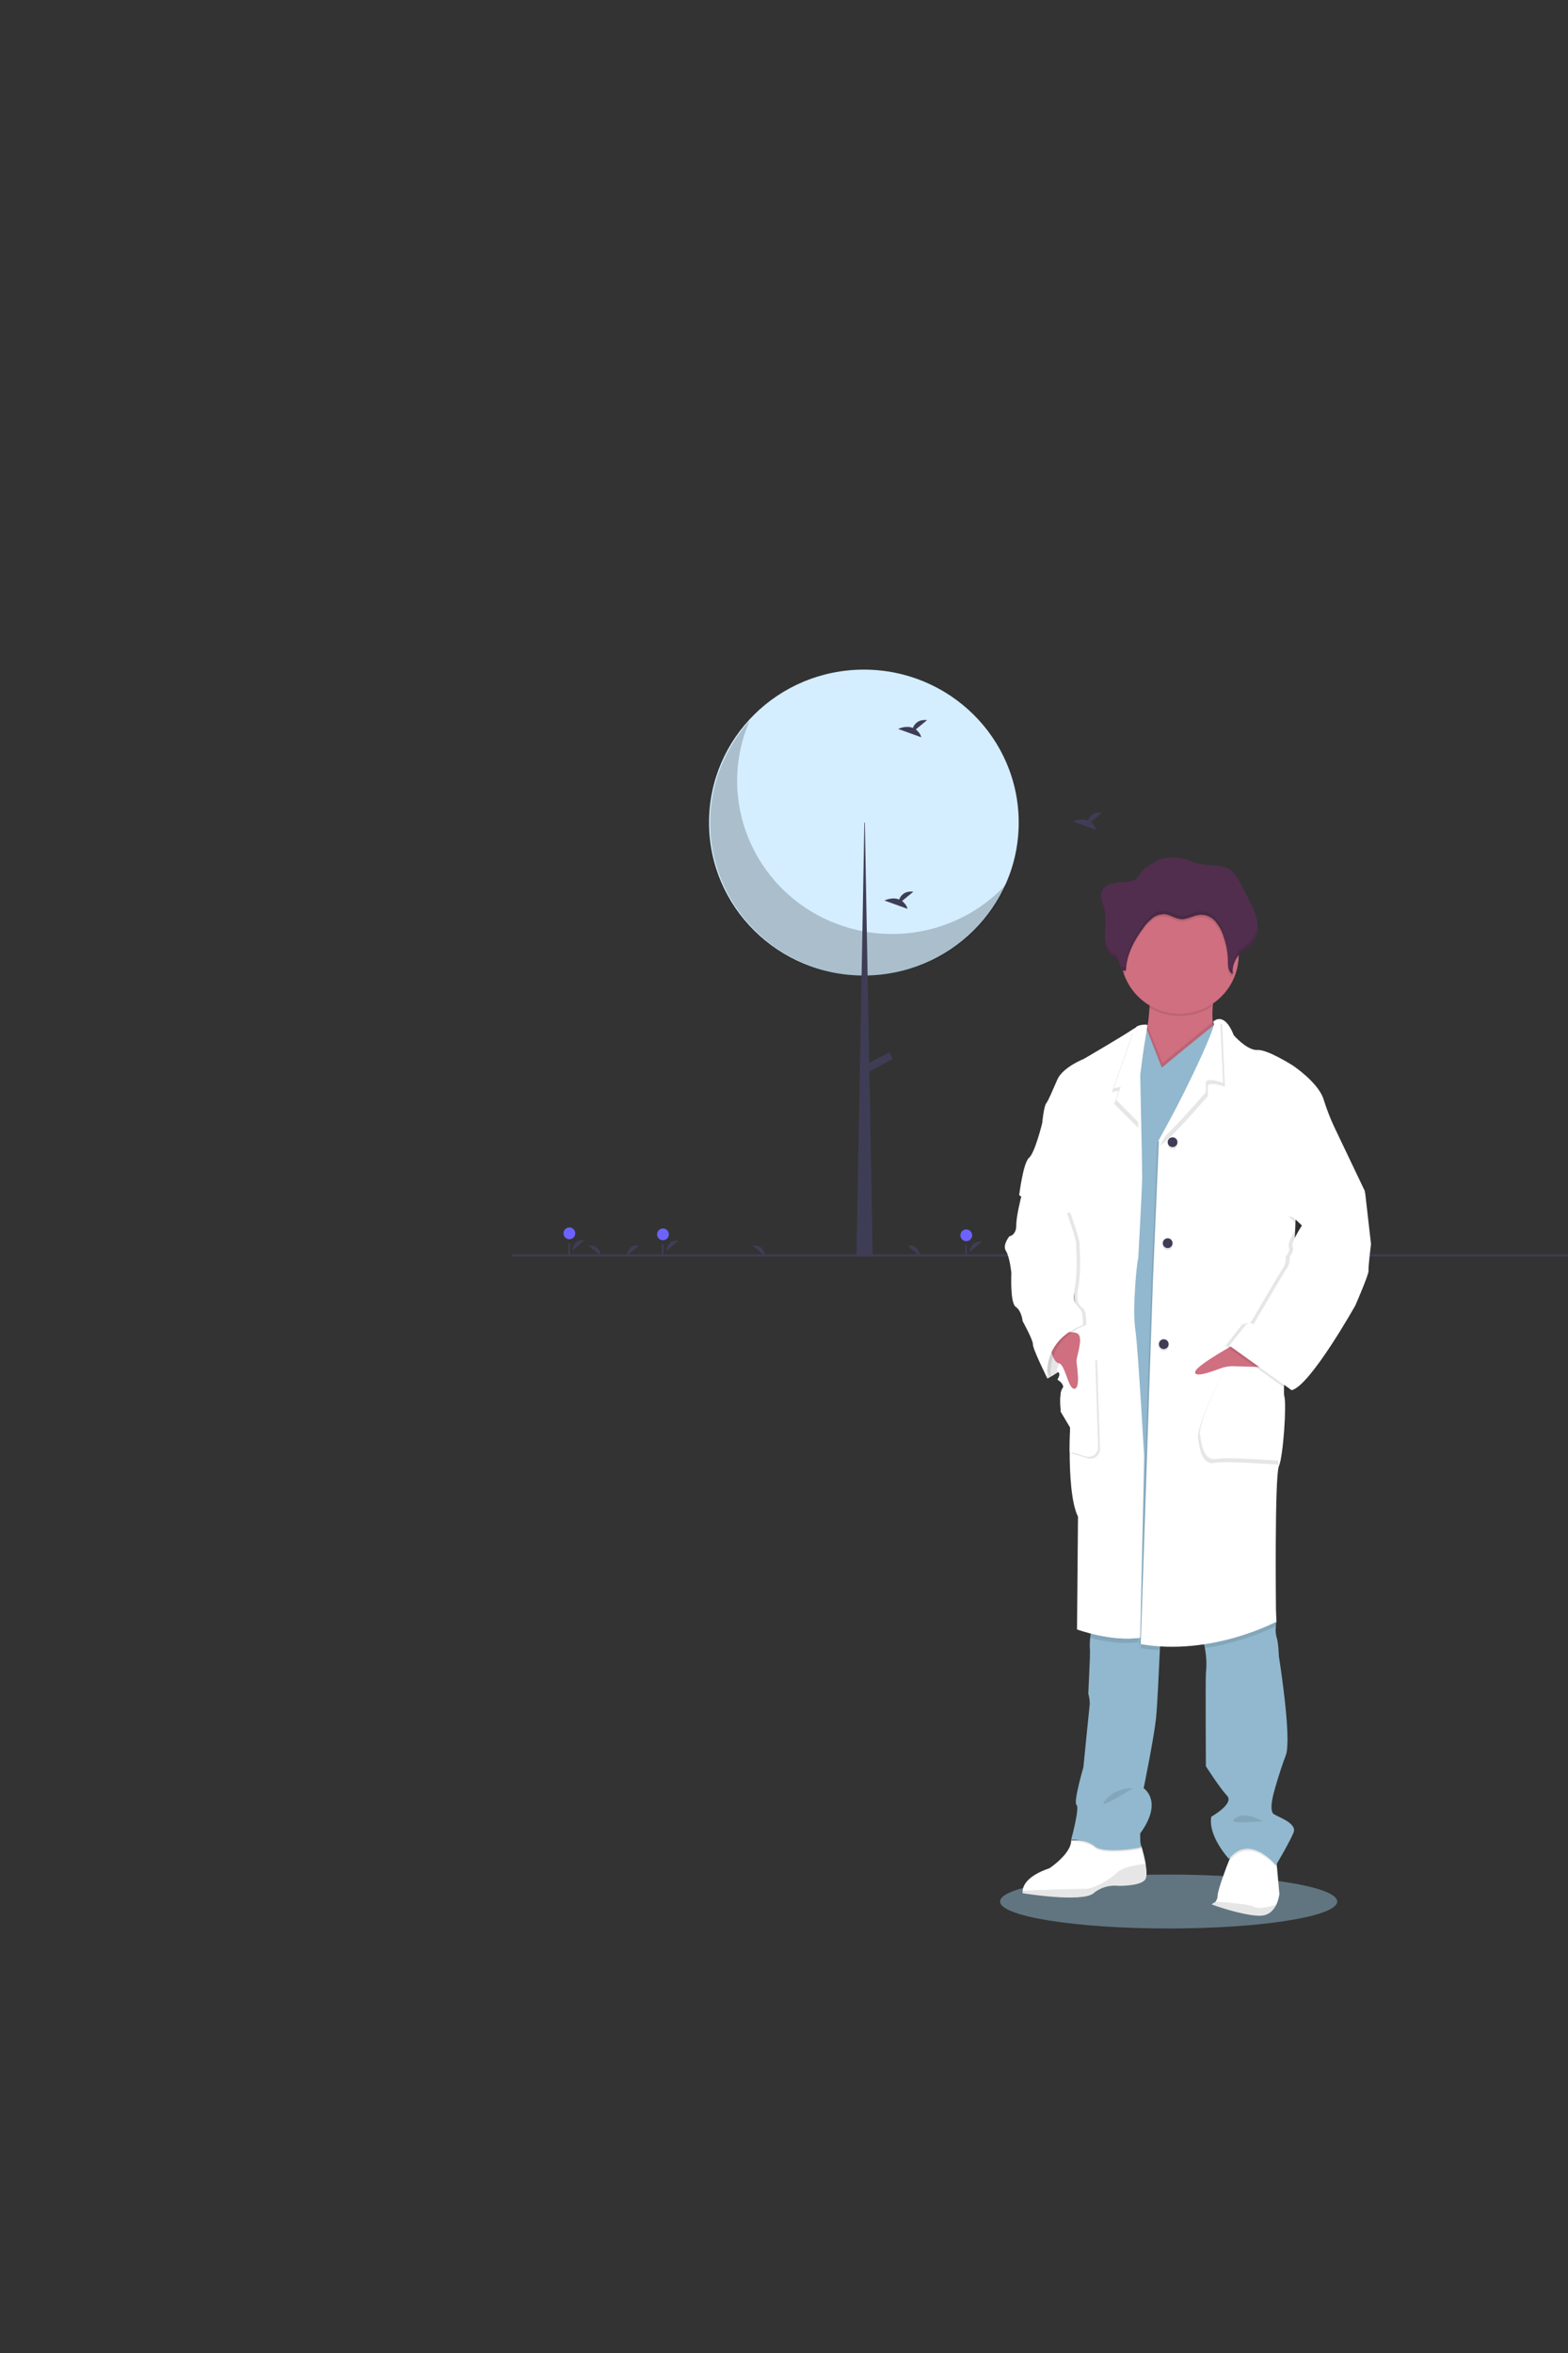<?xml version="1.0" encoding="utf-8"?>
<!-- Generator: Adobe Illustrator 19.0.0, SVG Export Plug-In . SVG Version: 6.00 Build 0)  -->
<svg version="1.1" id="Calque_1" xmlns="http://www.w3.org/2000/svg" xmlns:xlink="http://www.w3.org/1999/xlink" x="0px" y="0px"
	 viewBox="0 0 320 480" style="enable-background:new 0 0 320 480;" xml:space="preserve">
<rect x="0" y="0" width="320" height="480" fill="#333333" stroke="none"/>
<style type="text/css">
	.st0{fill:#D4EEFF;}
	.st1{opacity:0.2;enable-background:new    ;}
	.st2{fill:#3F3D56;}
	.st3{fill:#6C63FF;}
	.st4{opacity:0.5;fill:#91B8CE;enable-background:new    ;}
	.st5{fill:#FFFFFF;}
	.st6{opacity:0.1;enable-background:new    ;}
	.st7{fill:#CF6F80;}
	.st8{fill:#91B8CE;}
	.st9{fill:#512E4E;}
	.st10{opacity:0.1;}
</style>
<g id="XMLID_7_">
	<g id="XMLID_147_">
		<ellipse id="XMLID_145_" class="st0" cx="176.3" cy="167.8" rx="31.6" ry="31.2"/>
		<path id="XMLID_144_" class="st1" d="M153,147c-6.9,15.9,0.6,34.2,16.6,41c12.5,5.3,27,2.1,36-7.9c-6.9,15.9-25.4,23.2-41.5,16.4
			c-16.1-6.8-23.5-25.1-16.6-41C148.9,152.4,150.7,149.5,153,147z"/>
		<polygon id="XMLID_143_" class="st2" points="176.4,167.8 176.5,167.8 178.1,256.3 174.8,256.3 		"/>
		<polygon id="XMLID_142_" class="st2" points="181.5,214.7 182.2,216 177,218.8 176.2,217.4 		"/>
	</g>
	<path id="XMLID_141_" class="st2" d="M197.9,255.4c0,0,0.1-2.4,2.5-2.1"/>
	<ellipse id="XMLID_140_" class="st3" cx="197.2" cy="252" rx="1.2" ry="1.2"/>
	<rect id="XMLID_139_" x="197" y="253.9" class="st2" width="0.3" height="2.3"/>
	<path id="XMLID_138_" class="st2" d="M116.8,255.1c0,0,0.1-2.4,2.5-2.1"/>
	<ellipse id="XMLID_137_" class="st3" cx="116.2" cy="251.6" rx="1.2" ry="1.2"/>
	<rect id="XMLID_136_" x="116" y="253.6" class="st2" width="0.3" height="2.3"/>
	<path id="XMLID_135_" class="st2" d="M136,255.2c0,0,0.1-2.4,2.5-2.1"/>
	<ellipse id="XMLID_134_" class="st3" cx="135.3" cy="251.8" rx="1.2" ry="1.2"/>
	<rect id="XMLID_133_" x="135.1" y="253.8" class="st2" width="0.3" height="2.3"/>
	<path id="XMLID_132_" class="st2" d="M186.9,148.8l2.3-1.9c-1.8-0.2-2.6,0.8-2.9,1.6c-1.4-0.6-3,0.2-3,0.2l4.7,1.7
		C187.9,149.8,187.4,149.2,186.9,148.8z"/>
	<path id="XMLID_131_" class="st2" d="M222.6,167.7l2.3-1.9c-1.8-0.2-2.6,0.8-2.9,1.6c-1.4-0.6-3,0.2-3,0.2l4.7,1.7
		C223.5,168.6,223.1,168.1,222.6,167.7z"/>
	<path id="XMLID_130_" class="st2" d="M184.1,183.8l2.3-1.9c-1.8-0.2-2.6,0.8-2.9,1.6c-1.4-0.6-3,0.2-3,0.2l4.7,1.7
		C185.1,184.8,184.6,184.2,184.1,183.8z"/>
	<path id="XMLID_113_" class="st2" d="M229.9,256.2c0,0,0.1-2.4,2.5-2.1"/>
	<path id="XMLID_112_" class="st2" d="M207.9,256.2c0,0,0.1-2.4,2.5-2.1"/>
	<path id="XMLID_111_" class="st2" d="M127.9,256.2c0,0,0.1-2.4,2.5-2.1"/>
	<path id="XMLID_110_" class="st2" d="M239.8,256.2c0,0,0.1-2.4,2.5-2.1"/>
	<path id="XMLID_109_" class="st2" d="M235.2,256.2c0,0,0.1-2.4,2.5-2.1"/>
	<path id="XMLID_108_" class="st2" d="M225.6,256.2c0,0-0.1-2.4-2.5-2.1"/>
	<path id="XMLID_107_" class="st2" d="M187.7,256.2c0,0-0.1-2.4-2.5-2.1"/>
	<path id="XMLID_106_" class="st2" d="M156.1,256.2c0,0-0.1-2.4-2.5-2.1"/>
	<path id="XMLID_105_" class="st2" d="M122.6,256.2c0,0-0.1-2.4-2.5-2.1"/>
	<path id="XMLID_104_" class="st2" d="M249.8,256.2c0,0-0.1-2.4-2.5-2.1"/>
	<path id="XMLID_103_" class="st2" d="M235.6,256.4c0,0-0.1-2.4-2.5-2.1"/>
	<rect id="XMLID_102_" x="104.5" y="255.9" class="st2" width="215.5" height="0.4"/>
</g>
<g id="XMLID_1_">
	<ellipse id="XMLID_121_" class="st4" cx="238.5" cy="387.9" rx="34.4" ry="5.5"/>
	<path id="XMLID_120_" class="st5" d="M213,278l0.8,3.2c0,0,6.1-3.1,7.2-7.1c1.1-4-1.8-5.5-1.8-5.5l-5.7,2.4L213,278z"/>
	<path id="XMLID_119_" class="st6" d="M213,278l0.8,3.2c0,0,6.1-3.1,7.2-7.1c1.1-4-1.8-5.5-1.8-5.5l-5.7,2.4L213,278z"/>
	<path id="XMLID_118_" class="st5" d="M247.3,388.5c0,0,5.6,2.1,9.5,2.3c2.1,0.1,3.1-1.1,3.7-2.3c0.3-0.7,0.5-1.4,0.6-2.1l-0.5-5.6
		l-0.3-3l-8.2-2.1l-1.2,3.6l-0.1,0.3c-0.5,1.2-2.3,6-2.3,7.1c0,0.5-0.2,1-0.6,1.4C247.7,388.1,247.5,388.3,247.3,388.5z"/>
	<path id="XMLID_117_" class="st5" d="M208.7,385.7c0,0.2,0,0.3,0,0.5c0,0,12.1,2,14.5,0c1.4-1.2,3.3-1.7,5.1-1.5
		c0,0,4.7,0.1,5.5-1.4c0.3-0.6,0.2-1.9,0-3.1c-0.2-1.2-0.5-2.3-0.8-3.4l-0.2-0.1l-1.1-0.9l-13-0.4h-0.1c0.1,2.7-4.4,5.7-4.4,5.7
		C209.5,382.7,208.8,384.7,208.7,385.7z"/>
	<path id="XMLID_116_" class="st6" d="M208.7,385.7c0,0.2,0,0.3,0.1,0.5c0,0,12.1,2,14.5,0c1.4-1.2,3.2-1.7,5.1-1.5
		c0,0,4.7,0.1,5.5-1.4c0.3-0.6,0.2-1.9,0-3.1c-1.8,0.2-4.6,0.6-5.8,1.7c-1.7,1.6-4.5,3.2-6.3,3.4
		C220.4,385.3,212.2,385.5,208.7,385.7z"/>
	<path id="XMLID_115_" class="st6" d="M247.3,388.5c0,0,5.6,2.1,9.5,2.3c2.1,0.1,3.1-1.1,3.7-2.3c-1.4,0.5-3.4,1-4.5,0.5
		c-1.2-0.6-5.6-0.9-8.1-1.1C247.7,388.2,247.5,388.3,247.3,388.5z"/>
	<path id="XMLID_114_" class="st7" d="M238.9,221.3c4.7-1.8,10.6-7.8,9.2-10.6c-0.3-0.7-0.5-1.5-0.6-2.2c-0.1-1.1-0.1-2.1,0-3.2
		c0.1-1.7,0.3-3.5,0.6-5.2c0,0-14.5,0.3-13.7,2.5c0.2,0.6,0.3,1.7,0.2,2.9c-0.1,1.2-0.2,2.6-0.4,3.8c-0.3,1.6-0.5,2.8-0.5,2.8
		s0.9,1.2,1.4,1.3C235.6,213.6,232.2,223.9,238.9,221.3z"/>
	<path id="XMLID_101_" class="st6" d="M250.8,379.5l0.1,0.1c4.3-5.3,9.6,1.3,9.6,1.3l0.1-0.1l-0.3-3l-8.2-2.1l-1.2,3.6L250.8,379.5z
		"/>
	<path id="XMLID_100_" class="st6" d="M218.6,375.6c0,0,3.2-0.1,4.9,1.4c1.7,1.5,9.9,0.3,9.5,0c-0.1-0.2-0.2-0.3-0.2-0.5l-1.1-0.9
		l-13-0.4C218.7,375.5,218.6,375.6,218.6,375.6z"/>
	<path id="XMLID_99_" class="st8" d="M245.4,334.4c0.2,0.6,0.4,1.2,0.5,1.8c0.3,1.7,0.4,3.4,0.2,5.1c-0.1,2.5,0,19,0,19
		s2.8,4.4,4.3,6c1.6,1.6-3.2,4.3-3.2,4.3c-0.7,4,3.6,8.6,3.6,8.6c4.3-5.3,9.6,1.3,9.6,1.3s2.9-4.9,3.6-6.7c0.7-1.8-2.8-3-4-3.7
		c-1.2-0.7,0.1-4.9,0.1-4.9s1-3.7,2.3-7.1s-1.4-20.2-1.4-20.2s-0.1-3-0.5-4c-0.2-0.8-0.2-1.5-0.1-2.3c0-0.3,0-0.5,0.1-0.6
		c0-0.1,0-0.2,0-0.2l0-0.1l-1.8-3.3C258.7,327.4,244.5,332.3,245.4,334.4z"/>
	<path id="XMLID_98_" class="st8" d="M218.6,375.3c0,0,3.2-0.1,4.9,1.4c1.7,1.5,9.9,0.3,9.5,0c-0.4-0.3-0.3-2.7-0.3-2.7
		c4.8-6.6,0.7-9.2,0.7-9.2s2.1-10.3,2.5-14.1c0.3-2.7,0.6-9.9,0.8-14c0.1-1.8,0.1-3,0.1-3l-3.9-0.8l-0.5-0.1l-9.5-1.9
		c0,0-0.3,1.8-0.4,3.2c-0.1,0.6-0.1,1.2-0.1,1.9c0.1,0.7,0,2.9,0,2.9l-0.3,6.6c0.2,0.7,0.3,1.4,0.3,2.1c-0.1,0.8-1.3,12.9-1.3,12.9
		s-2.1,7.2-1.4,7.7S218.6,375.3,218.6,375.3z"/>
	<path id="XMLID_97_" class="st6" d="M234.3,202.6c0.2,0.6,0.3,1.7,0.2,2.9c4,2.4,9,2.3,12.8-0.2c0.1-1.7,0.3-3.5,0.6-5.2
		C248,200.2,233.5,200.5,234.3,202.6z"/>
	<path id="XMLID_96_" class="st7" d="M228.7,194.8c0,1.3,0.2,2.5,0.6,3.7c2.1,6.3,8.9,9.8,15.2,7.7c4.9-1.6,8.2-6.1,8.3-11.2
		c0-0.1,0-0.2,0-0.3c0.1-6.7-5.2-12.2-11.9-12.3c-6.7-0.1-12.2,5.2-12.3,11.9C228.7,194.6,228.7,194.7,228.7,194.8L228.7,194.8z"/>
	<path id="XMLID_95_" class="st6" d="M238.9,221.3c4.7-1.8,10.6-7.8,9.2-10.6c-0.3-0.7-0.5-1.5-0.6-2.2l-6.4,5.2l-3.9,3.2l-3-7.6
		c-0.3,1.6-0.5,2.8-0.5,2.8s0.9,1.2,1.4,1.3C235.6,213.6,232.2,223.9,238.9,221.3z"/>
	<polygon id="XMLID_94_" class="st8" points="222.4,244.5 227.7,333.9 234.7,334.4 252.6,282.5 249.7,221 249.1,208 241.1,214.5 
		237.1,217.8 234,209.9 228.3,214.9 	"/>
	<path id="XMLID_93_" class="st6" d="M245.4,334.4c0.2,0.6,0.4,1.2,0.5,1.8c5.1-0.8,10-2.3,14.6-4.5l0.1,0l0-0.6l0-0.3l-1.8-3.3
		C258.7,327.4,244.5,332.3,245.4,334.4z"/>
	<path id="XMLID_92_" class="st6" d="M232.8,336.2c1.3,0.2,2.6,0.4,3.9,0.4c0.1-1.8,0.1-3,0.1-3l-3.9-0.8L232.8,336.2z"/>
	<path id="XMLID_91_" class="st6" d="M222.5,334.1c2.5,0.7,6.4,1.4,9.8,0.9l0-2.2l-9.5-1.9C223,330.9,222.7,332.6,222.5,334.1z"/>
	<path id="XMLID_90_" class="st6" d="M232.5,335.4c14.5,2.5,27.7-4.6,27.7-4.6l-0.1-2.4c0,0-0.3-27.2,0.6-29.3
		c0.9-2.1,1.6-12.7,1.1-14.3c-0.5-1.6,1.9-26,1.9-26l0.4-9.9l14.2-5.8l-6.3-13.2c-0.9-1.9-1.6-3.8-2.2-5.7c-1.1-3.4-6.2-6.8-6.2-6.8
		s-5.3-3.4-7.3-3.2c-2.1,0.1-4.8-3-4.8-3c-2-5.1-3.8-2.8-3.8-2.8c0,0.2,0,0,0.1,0.8c0.7,5.6-11.4,23.4-11.6,23.7l0,0l-1.2,28.1
		l-1.2,35.6L232.5,335.4z"/>
	<path id="XMLID_89_" class="st5" d="M232.8,335.4c14.5,2.5,27.7-4.6,27.7-4.6l-0.1-2.4c0,0-0.3-27.2,0.6-29.3s1.6-12.7,1.1-14.3
		c-0.5-1.6,1.9-26,1.9-26l0.4-9.9l14.2-5.8l-6.3-13.2c-0.9-1.9-1.6-3.8-2.2-5.7c-1.1-3.4-6.2-6.8-6.2-6.8s-5.3-3.4-7.3-3.2
		c-2.1,0.1-4.8-3-4.8-3c-2-5.1-4.2-2.8-4.2-2.8c0,0.2,0.2,0.4,0.1,0.8c-1.6,5.5-11,23.4-11.2,23.7l0,0l-1.2,28.1l-1.2,35.6
		L232.8,335.4z"/>
	<path id="XMLID_88_" class="st6" d="M236.7,233.7c1.6-0.6,9.8-10.1,9.8-10.1v-2.1c0.3-0.7,2.1-0.3,3.5,0.2l-0.6-13l-0.7,0.6
		C247.2,214.8,236.9,233.4,236.7,233.7z"/>
	<path id="XMLID_87_" class="st5" d="M236.3,232.9c1.6-0.6,9.8-10.1,9.8-10.1v-2.1c0.3-0.7,2.1-0.3,3.5,0.2l-0.6-13l-0.7,0.6
		C246.8,214,236.5,232.6,236.3,232.9z"/>
	<path id="XMLID_86_" class="st6" d="M260.2,279.9c-0.2,0-10.1-1-10.1-1s-6,11.7-5.6,14.6c0.4,2.9,1.1,5.4,3.5,4.9
		c2.4-0.4,12.9,0.4,12.9,0.4L260.2,279.9z"/>
	<path id="XMLID_85_" class="st5" d="M260.6,279.1c-0.2,0-10.1-1-10.1-1s-6,11.7-5.6,14.6c0.4,2.9,1.1,5.4,3.5,4.9
		c2.4-0.4,12.9,0.4,12.9,0.4L260.6,279.1z"/>
	<path id="XMLID_84_" class="st7" d="M253.1,273.6c0,0-9.1,4.9-9.2,6.3s4.6-0.6,5.6-0.9c0.7-0.2,1.4-0.3,2.1-0.3l6.9,0.2
		L253.1,273.6z"/>
	<circle id="XMLID_83_" class="st6" cx="239.3" cy="233.4" r="1"/>
	<circle id="XMLID_82_" class="st2" cx="239.3" cy="233" r="1"/>
	<circle id="XMLID_81_" class="st6" cx="237.5" cy="274.6" r="1"/>
	<circle id="XMLID_80_" class="st2" cx="237.5" cy="274.2" r="1"/>
	<circle id="XMLID_79_" class="st6" cx="238.3" cy="254" r="1"/>
	<circle id="XMLID_78_" class="st2" cx="238.3" cy="253.6" r="1"/>
	<path id="XMLID_77_" class="st5" d="M216.4,278.5c0,0-0.6,1,0,1.4c0.6,0.5-0.1,1.6-0.1,1.6s1.6,0.9,0.9,1.8
		c-0.7,0.9-0.3,4.7-0.3,4.7l1.9,3.2c0,0-0.1,2.1-0.1,4.9c0,4.4,0.3,10.5,1.7,13.3l-0.2,23c0,0,6.8,2.5,12.5,1.7l0.8-37
		c0,0-1.2-21-1.7-25c-0.3-2.1-0.4-4.2-0.3-6.3c0,0,0.2-6.3,0.8-9.2c0,0,0.7-12.7,0.8-16.2c0-1.7-0.1-6.6-0.2-11.2
		c-0.1-5.1-0.2-9.9-0.2-9.9l1.3-10.2c0,0-1.3-0.1-1.7,0.4c-0.2,0.2-0.4,0.3-0.6,0.4l0,0c-2.2,1.5-10.1,6.1-10.1,6.1
		s-4.3,1.7-5.4,4.2s-1.8,4.2-2.3,4.9c-0.5,0.7-0.8,4-0.8,4s-1.5,6.1-2.7,7.1s-2,7.6-2,7.6l10.3,8.1c0,0,0.9,13.5,1.1,14
		C220.3,266.8,216.4,278.5,216.4,278.5z"/>
	<path id="XMLID_76_" class="st5" d="M216,278.5c0,0-0.6,1,0,1.4s-0.1,1.6-0.1,1.6s1.6,1,0.9,1.8c-0.7,0.9-0.3,4.7-0.3,4.7l1.9,3.2
		c0,0-0.1,2.1-0.1,4.9c0,4.4,0.3,10.5,1.7,13.3l-0.2,23c0,0,6.8,2.5,12.5,1.7l0.8-37c0,0-1.2-21-1.7-25c-0.3-2.1-0.4-4.2-0.3-6.3
		c0,0,0.2-6.3,0.8-9.2c0,0,0.7-12.7,0.8-16.2c0-1.7-0.1-6.6-0.2-11.2c-0.1-5.1-0.2-9.9-0.2-9.9l1.7-10.3c0,0-1.7,0-2.1,0.5
		c-0.2,0.2-0.4,0.3-0.6,0.4l0,0c-2.2,1.5-10.1,6.1-10.1,6.1s-4.3,1.7-5.4,4.2s-1.8,4.2-2.3,4.9c-0.5,0.7-0.8,4-0.8,4
		s-1.5,6.1-2.7,7.1c-1.2,1-2,7.6-2,7.6l10.3,8.1c0,0,0.9,13.5,1.1,14C219.9,266.8,216,278.5,216,278.5z"/>
	<path id="XMLID_75_" class="st6" d="M228.3,222.5l-0.9,2.7l4.9,4.9c-0.1-5.1-0.2-9.9-0.2-9.9l1.7-10.3c0,0-1.7,0-2.1,0.5
		c-0.2,0.2-0.4,0.3-0.6,0.4l0,0l-4.2,12L228.3,222.5z"/>
	<path id="XMLID_74_" class="st5" d="M228.7,221.7l-0.9,2.7l4.9,4.9c-0.1-5.1-0.2-9.9-0.2-9.9l1.7-10.3c0,0-1.7,0-2.1,0.5
		c-0.2,0.2-0.4,0.3-0.6,0.4l0,0l-4.2,12L228.7,221.7z"/>
	<path id="XMLID_73_" class="st6" d="M228.7,194.8c0,1.3,0.2,2.5,0.6,3.7c0.1,0,0.3,0,0.4-0.1c0.1-3.2,1.7-6.2,3.6-8.7
		c0.5-0.8,1.2-1.4,1.9-2c0.8-0.6,1.7-0.8,2.6-0.7c1.1,0.1,2,0.9,3.1,1c1.4,0.1,2.7-0.9,4.1-0.9c1.2,0,2.2,0.5,3,1.4
		c0.7,0.9,1.3,1.9,1.6,3c0.6,1.7,0.9,3.4,0.9,5.1c0,1,0.1,2.2,1,2.6c-0.1-1.5,0.3-2.9,1.3-4l0,0c0-0.1,0-0.2,0-0.3
		c0.1-6.7-5.2-12.2-11.9-12.3c-6.7-0.1-12.2,5.2-12.3,11.9C228.7,194.6,228.7,194.7,228.7,194.8L228.7,194.8z"/>
	<path id="XMLID_72_" class="st9" d="M235.8,175.7c1.8-0.9,3.9-1,5.9-0.5c1,0.3,1.9,0.8,2.9,1c2.1,0.5,4.6,0,6.4,1.2
		c1,0.7,1.6,1.8,2.2,2.9l1.4,2.7c0.8,1.5,1.5,3,1.9,4.6s0.1,3.4-0.9,4.7c-0.7,0.9-1.9,1.5-2.7,2.4c-1,1.1-1.5,2.6-1.3,4
		c-0.9-0.4-1-1.6-1-2.6c0-1.7-0.3-3.5-0.9-5.1c-0.3-1.1-0.9-2.1-1.6-3c-0.8-0.9-1.8-1.4-3-1.4c-1.4,0-2.7,1-4.1,0.9
		c-1.1-0.1-2-0.8-3.1-1c-0.9-0.1-1.9,0.2-2.6,0.7c-0.7,0.6-1.4,1.2-1.9,2c-1.9,2.5-3.5,5.5-3.6,8.7c-0.4,0.3-1-0.1-1.2-0.5
		c-0.2-0.5-0.2-1-0.5-1.4c-0.3-0.5-0.8-0.8-1.3-1.1c-1.1-0.9-1.4-2.5-1.3-4c0-1.4,0.3-2.9,0-4.3c-0.2-0.9-0.5-1.7-0.7-2.6
		c-0.2-0.9-0.2-1.8,0.3-2.6c0.7-1.1,2.2-1.3,3.5-1.4c1.5-0.1,2.8,0,3.7-1.2c0.4-0.6,0.9-1.3,1.5-1.8
		C233.9,176.9,235.8,175.8,235.8,175.7z"/>
	<path id="XMLID_71_" class="st6" d="M274.1,250.1l3.7-6.8l1.2,10.5c0,0-0.6,4.7-0.5,5.4c0.1,0.7-2.7,7.1-2.7,7.1s-9.2,16.4-13,17.3
		l-12.7-9.1l3.4-4.3c0,0,1.2-0.5,1.5,0c0,0,6.3-10.8,6.9-11.6c0.6-0.8,0.5-2.3,0.5-2.3s1-1,0.6-2c-0.3-1,1.9-4.3,1.9-4.3l-2-1.9
		L274.1,250.1z"/>
	<path id="XMLID_70_" class="st5" d="M277.6,242.5l1,0.8l1.2,10.5c0,0-0.6,4.7-0.5,5.4s-2.7,7.1-2.7,7.1s-9.2,16.4-13,17.3
		l-12.7-9.1l3.4-4.3c0,0,1.2-0.5,1.5,0c0,0,6.3-10.8,6.9-11.6c0.6-0.8,0.5-2.3,0.5-2.3s1-1,0.6-2c-0.3-1,1.9-4.3,1.9-4.3l-2-1.9
		L277.6,242.5z"/>
	<path id="XMLID_69_" class="st6" d="M217.2,283.7c-0.7,0.9-0.3,4.7-0.3,4.7l1.9,3.2c0,0-0.1,2.1-0.1,4.9l3.3,1
		c1,0.3,2.1-0.3,2.4-1.3c0.1-0.2,0.1-0.4,0.1-0.6l-0.6-18.2l-7.6,2.9c0.6,0.5-0.1,1.6-0.1,1.6S217.9,282.8,217.2,283.7z"/>
	<path id="XMLID_68_" class="st5" d="M216.8,283.3c-0.7,0.9-0.3,4.7-0.3,4.7l1.9,3.2c0,0-0.1,2.1-0.1,4.9l3.3,1
		c1,0.3,2.1-0.2,2.4-1.3c0.1-0.2,0.1-0.4,0.1-0.6l-0.6-18.3l-7.6,2.9c0.7,0.5-0.1,1.6-0.1,1.6S217.5,282.4,216.8,283.3z"/>
	<path id="XMLID_67_" class="st7" d="M214.3,274.6c0,0,0.5,3.3,1.8,3.5c1.3,0.2,1.9,5.4,3.2,5.2s0.4-4.8,0.4-5.7
		c0-0.9,1.4-4.6,0.3-5.5c-1.1-0.8-4.5,0-4.5,0L214.3,274.6z"/>
	<path id="XMLID_66_" class="st6" d="M211.5,249.1l-2.4-4.9c0,0-1,3.8-1,5.8c0,2-1.4,2.2-1.4,2.2s-1.5,1.8-0.7,3s1.1,4.5,1.1,4.5
		s-0.3,6.1,0.9,6.9c1.2,0.8,1.4,2.9,1.4,2.9s2.1,3.8,2.1,4.7c-0.1,0.9,3,7.1,3,7.1s-1.5-7.7,7.2-11c0,0,0.1-2.6-0.6-3.3
		s-1.7-1-1-4.6c0.6-3.6,0.2-7.9,0.2-8.8c0-0.9-1.9-6.3-1.9-6.3L211.5,249.1z"/>
	<path id="XMLID_65_" class="st5" d="M210.5,243.5l-2.1,0.7c0,0-1,3.8-1,5.8c0,2-1.4,2.2-1.4,2.2s-1.5,1.8-0.7,3
		c0.8,1.3,1.1,4.5,1.1,4.5s-0.3,6.1,0.9,6.9s1.4,2.9,1.4,2.9s2.1,3.8,2.1,4.7c-0.1,0.9,3,7.1,3,7.1s-1.5-7.7,7.2-11
		c0,0,0.1-2.6-0.6-3.3c-0.6-0.7-1.7-1-1-4.6c0.6-3.6,0.2-7.9,0.2-8.8c0-0.9-1.9-6.3-1.9-6.3L210.5,243.5z"/>
	<path id="XMLID_64_" class="st6" d="M257.7,371.5c0,0-3.4-2.1-5.6-0.6C249.8,372.4,257.7,371.5,257.7,371.5z"/>
	<path id="XMLID_63_" class="st6" d="M231.2,364.8c0,0-3-0.4-5.5,2.3C223.1,369.9,231.2,364.8,231.2,364.8z"/>
	<g id="XMLID_31_" class="st10">
		<path id="XMLID_62_" d="M226.8,194.2c0.4,0.4,1,0.6,1.3,1.1c0.2,0.4,0.3,1,0.5,1.4c0.2,0.5,0.8,0.8,1.2,0.5
			c0.1-3.2,1.7-6.2,3.6-8.7c0.5-0.8,1.2-1.4,1.9-2c0.8-0.6,1.7-0.8,2.6-0.7c1.1,0.1,2,0.9,3.1,1c1.4,0.1,2.7-0.9,4.1-0.9
			c1.2,0,2.2,0.5,3,1.4c0.7,0.9,1.3,1.9,1.6,3c0.6,1.7,0.9,3.4,0.9,5.1c0,1,0.1,2.2,1,2.6c0,0.3,0,0.5,0,0.8c-0.9-0.4-1-1.6-1-2.6
			c0-1.7-0.3-3.5-0.9-5.1c-0.3-1.1-0.9-2.1-1.6-3c-0.8-0.9-1.8-1.4-3-1.4c-1.4,0-2.7,1-4.1,0.9c-1.1-0.1-2-0.8-3.1-1
			c-0.9-0.1-1.9,0.2-2.6,0.7c-0.7,0.6-1.4,1.2-1.9,2c-1.9,2.5-3.5,5.5-3.6,8.7c-0.4,0.3-1-0.1-1.2-0.5s-0.2-1-0.5-1.4
			c-0.3-0.5-0.8-0.8-1.3-1.1c-1.1-0.9-1.4-2.5-1.3-4c0,0,0-0.1,0-0.1C225.5,192.2,225.9,193.4,226.8,194.2z"/>
		<path id="XMLID_35_" d="M252.8,194c0.8-0.9,1.9-1.5,2.7-2.4c0.6-0.8,1-1.8,1-2.9c0.1,1.3-0.3,2.6-1,3.7c-0.7,0.9-1.9,1.5-2.7,2.4
			c-0.8,0.9-1.2,2-1.3,3.1C251.4,196.5,251.9,195.1,252.8,194z"/>
		<path id="XMLID_33_" d="M224.8,183.3c0.2,0.9,0.6,1.7,0.7,2.6c0.1,0.6,0.1,1.2,0.1,1.8c0-0.3,0-0.7-0.1-1
			c-0.2-0.9-0.5-1.7-0.7-2.6c-0.1-0.5-0.2-1-0.1-1.5C224.7,182.9,224.7,183.1,224.8,183.3z"/>
	</g>
</g>
</svg>

